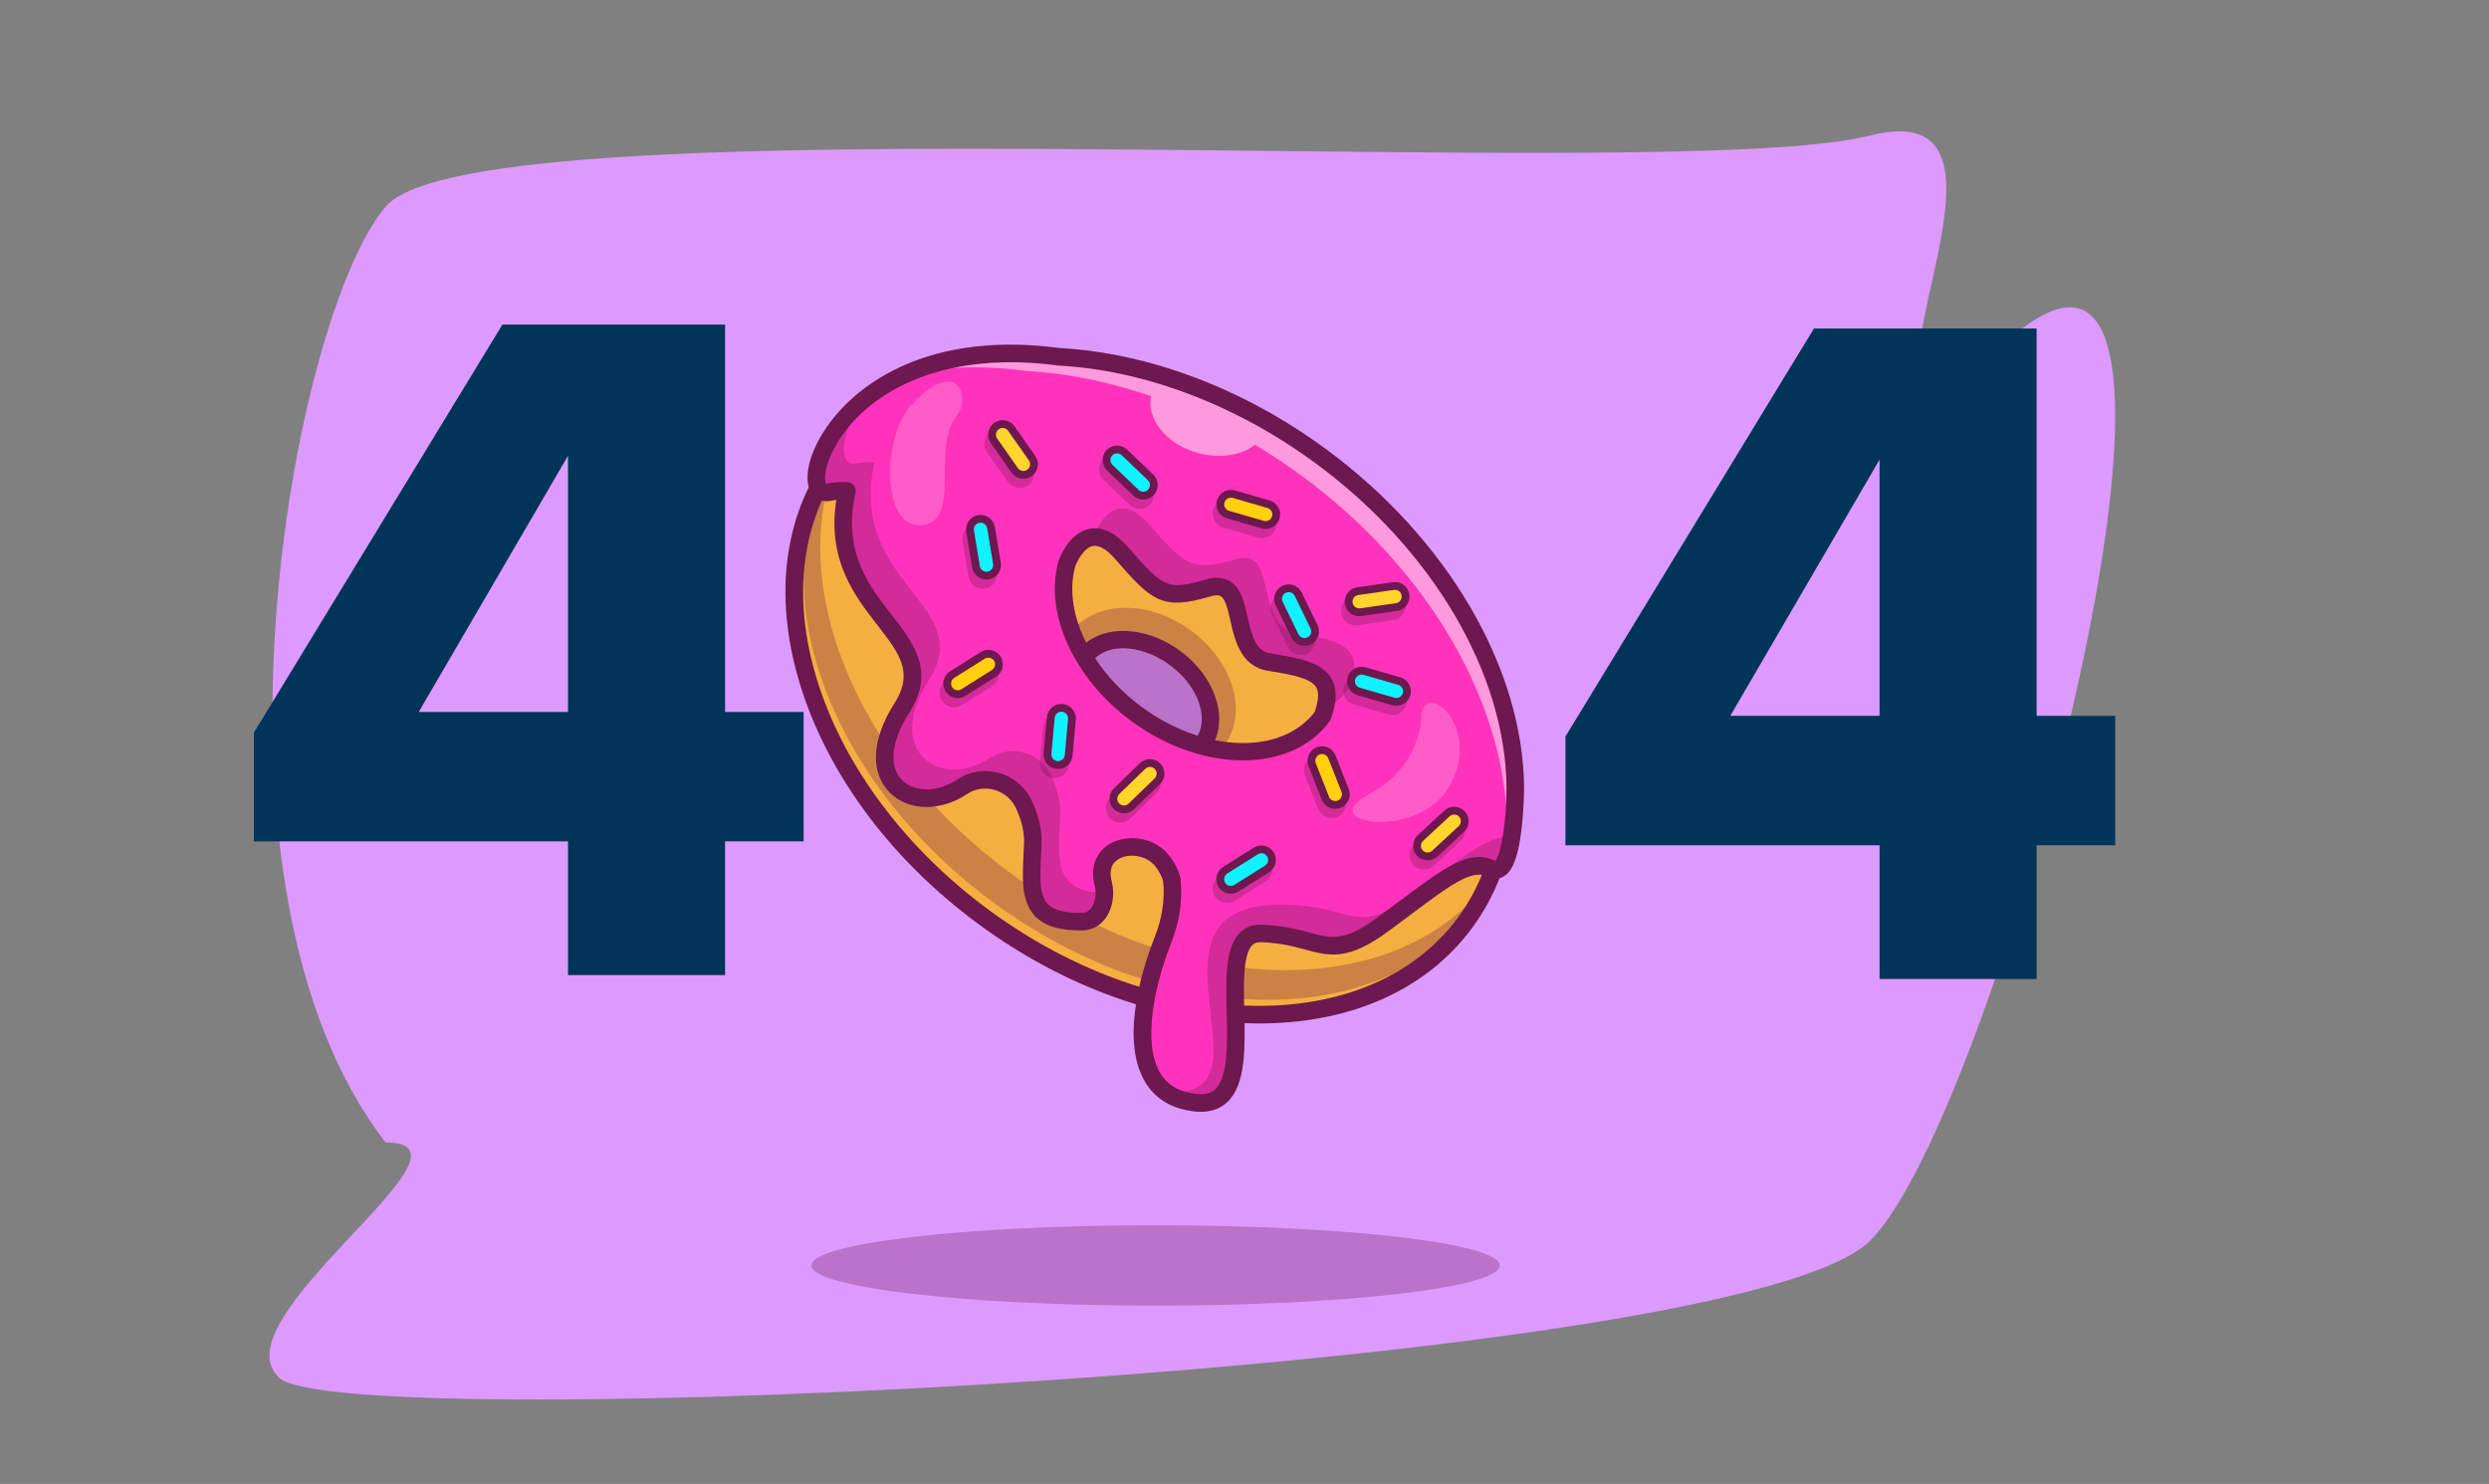 <?xml version="1.0" encoding="utf-8"?>
<!-- Generator: Adobe Illustrator 16.0.0, SVG Export Plug-In . SVG Version: 6.00 Build 0)  -->
<!DOCTYPE svg PUBLIC "-//W3C//DTD SVG 1.1//EN" "http://www.w3.org/Graphics/SVG/1.1/DTD/svg11.dtd">
<svg version="1.1" id="Layer_1" xmlns="http://www.w3.org/2000/svg" xmlns:xlink="http://www.w3.org/1999/xlink" x="0px" y="0px"
	 width="6707.226px" height="4000px" viewBox="0 0 6707.226 4000" enable-background="new 0 0 6707.226 4000" xml:space="preserve">
<rect x="0" y="0" width="6707.226" height="4000" fill="#808080" stroke="none"/>
<g>
	<g>
		<g>
			<path fill="#DC9AFE" d="M5039.075,3344.664C4686.458,3695.79,935.51,3870.985,754.388,3715.312
				c-181.121-155.673,578.458-635.783,284.688-635.783c-537.466-695.086-250.775-2226.794,0-2522.376s3456.887-53.805,4000-191.738
				s-236.473,1037.308,399.797,528.534S5391.692,2993.538,5039.075,3344.664z"/>
		</g>
	</g>
	<g>
		<g>
			<g>
				
					<ellipse transform="matrix(0.592 -0.806 0.806 0.592 -264.582 3253.038)" fill="none" cx="3081.802" cy="1887.933" rx="142.197" ry="197.814"/>
			</g>
		</g>
		<g>
			<g>
				<path fill="#F5AF41" d="M3548.404,1253.147c-468.537-344.411-1049.021-350.542-1296.589-13.714
					c-23.886,32.476-43.79,66.962-59.784,103.016c-150.514,338.287,36.579,819.161,459.92,1130.302
					c151.142,111.036,313.913,186.939,473.379,227.459c78.839,20.026,156.919,31.428,232.333,34.181
					c245.066,8.935,462.616-73.475,590.812-247.925c17.468-23.759,32.816-48.553,46.047-74.316
					C4169.349,2072.826,3983.819,1573.176,3548.404,1253.147z M2997.596,2002.533c-83.416-61.353-118.03-157.689-81.793-221.438
					c1.956-3.537,4.168-7.016,6.639-10.31c46.475-63.271,155.531-62.134,243.594,2.549
					c88.001,64.748,121.695,168.476,75.155,231.749c-12.281,16.722-28.92,28.899-48.386,36.627
					C3138.565,2063.342,3062.353,2050.121,2997.596,2002.533z"/>
			</g>
		</g>
		<g opacity="0.3">
			<g>
				<path fill="#6D184E" d="M3427.663,2614.39c-75.415-2.754-153.494-14.154-232.333-34.18
					c-159.465-40.521-322.237-116.425-473.378-227.461c-423.342-311.14-610.436-792.014-459.922-1130.3
					c0.53-1.194,1.1-2.371,1.637-3.56c-1.372,1.735-2.681,3.535-4.032,5.29c-16.419,25.084-30.611,51.236-42.604,78.27
					c-150.514,338.286,36.58,819.161,459.922,1130.3c151.141,111.036,313.913,186.939,473.378,227.461
					c78.839,20.025,156.918,31.426,232.333,34.18c239.735,8.74,453.082-69.989,582.265-236.726
					c-2.227,3.383-4.497,6.744-6.787,10.098c13.493-19.558,25.667-39.749,36.382-60.613c4.264-8.276,8.248-16.674,12.084-25.135
					C3877.103,2545.801,3665.326,2623.055,3427.663,2614.39z"/>
			</g>
		</g>
		<g opacity="0.3">
			<g>
				
					<ellipse transform="matrix(0.809 0.587 -0.587 0.809 1681.596 -1462.63)" fill="#6D184E" cx="3093.218" cy="1858.309" rx="256.42" ry="195.317"/>
			</g>
		</g>
		<g>
			<g>
				<path fill="#6D184E" d="M3393.563,2758.749c-3.574,0-7.126-0.02-10.72-0.059c-249.795-2.642-514.336-97.422-744.893-266.88
					s-399.982-393.647-477.067-631.265c-77.986-240.386-52.449-465.942,71.903-635.132
					c124.351-169.184,331.865-261.054,584.707-258.217c249.798,2.642,514.339,97.421,744.893,266.88
					c230.557,169.458,399.983,393.647,477.07,631.264c77.983,240.386,52.446,465.947-71.906,635.132
					C3844.968,2667.255,3641.403,2758.739,3393.563,2758.749z M2806.804,1014.433c-232.439,0-422.469,84.648-535.911,238.989
					c-239.423,325.747-62.197,864.189,395.066,1200.283c457.268,336.089,1024.064,344.507,1263.486,18.76
					c239.424-325.747,62.199-864.189-395.066-1200.283c-222.638-163.643-477.409-255.161-717.383-257.695
					C2813.596,1014.447,2810.188,1014.433,2806.804,1014.433z M3136.658,2075.087c-49.618,0-104.479-17.808-153.075-53.525
					c-46.532-34.199-80.815-79.716-96.53-128.154c-16.611-51.206-10.823-99.727,16.304-136.631
					c54.153-73.681,178.264-74.79,276.662-2.475c98.396,72.319,134.385,191.103,80.228,264.79l0,0
					C3232.836,2056.381,3187.502,2075.087,3136.658,2075.087z M3026.511,1747.411c-35.723,0-66.665,12.363-85.049,37.374
					c-17.864,24.301-21.211,57.695-9.424,94.028c12.683,39.097,40.935,76.26,79.554,104.644
					c77.385,56.88,171.836,60.293,210.549,7.627c38.713-52.671,7.253-141.797-70.129-198.677
					C3111.374,1762.539,3066.02,1747.411,3026.511,1747.411z M3241.193,2005.087h0.051H3241.193z"/>
			</g>
		</g>
		<g>
			<g>
				<path fill="none" d="M3421.255,1784.987c-119.372-18.606-47.46-235.287-165.671-200.136s-136.552,15.99-233.464-94.367
					c-94.303-107.389-143.919,19.92-146.521,26.85c-37.114,128.021,35.926,296.232,187.814,407.871
					c180.83,132.911,404.872,135.281,500.415,5.292C3603.097,1820.739,3540.628,1803.593,3421.255,1784.987z"/>
			</g>
		</g>
		<g>
			<g>
				<g>
					<path fill="#FF33BB" d="M3558.701,1229.253c-225.877-166.023-477.093-255.321-706.335-267.59l0.115-0.099
						c-591.769-78.136-728.16,386.982-617.81,365.042c18.405-3.662,34.186-4.453,47.792-3.311
						c-1.379,6.501-2.766,12.994-3.979,19.746c-55.354,309.102,277.637,367.752,151.43,566.048
						c-126.213,198.299,34.546,296.955,163.083,211.603l0.894-0.591c57.256-37.396,135.345-14.712,164.615,47.092
						c14.484,30.584,25.966,67.4,24.662,105.842c-3.982,117.426-25.783,214.6,133.854,211.148
						c47.085-1.018,67.911-57.43,55.715-103.242c-27.593-103.626,107.567-128.277,160.055-59.074
						c12.506,16.489,21.575,33.853,25.052,50.338c5.459,49.62-2.037,106.687-23.559,160.52
						c-52.565,131.513-124.632,416.649,87.737,439.764c212.364,23.113,16.095-461.566,177.012-456.352
						c160.911,5.208,177.855,85.244,327.589-24.468c149.74-109.712,228.556-183.125,292.293-149.737
						c63.738,33.395,64.451-219.205,64.451-219.205C4080.763,1818.501,3890.465,1473.101,3558.701,1229.253z M3563.828,1930.496
						c-95.544,129.987-319.583,127.617-500.417-5.293c-151.888-111.64-224.926-279.85-187.814-407.87
						c2.605-6.931,52.222-134.238,146.523-26.851c96.91,110.358,115.25,129.519,233.462,94.37
						c118.212-35.152,46.304,181.53,165.671,200.136C3540.627,1803.594,3603.095,1820.74,3563.828,1930.496z"/>
				</g>
			</g>
		</g>
		<g opacity="0.3">
			<g>
				<g>
					<path fill="#6D184E" d="M2609.736,1554.507c1.707,10.303,7.322,19.324,15.812,25.403c6.711,4.805,14.582,7.317,22.671,7.317
						c2.147,0,4.312-0.178,6.472-0.535c10.304-1.707,19.324-7.319,25.403-15.811c6.081-8.491,8.488-18.84,6.784-29.143
						l-15.908-96.094c-1.706-10.303-7.319-19.324-15.81-25.403c-8.492-6.082-18.839-8.481-29.145-6.785c0,0,0,0-0.002,0
						c-21.265,3.523-35.703,23.691-32.183,44.956L2609.736,1554.507z"/>
				</g>
			</g>
			<g>
				<g>
					<path fill="#6D184E" d="M3070.743,1371.572c0.291,0,0.584-0.002,0.876-0.01c10.439-0.229,20.166-4.509,27.388-12.051
						c14.904-15.574,14.362-40.369-1.209-55.278l-70.363-67.351c-7.544-7.217-17.407-11.106-27.888-10.842
						c-10.44,0.229-20.166,4.509-27.388,12.051c-14.905,15.574-14.363,40.371,1.209,55.278l70.363,67.351
						C3051.064,1367.737,3060.626,1371.572,3070.743,1371.572z"/>
				</g>
			</g>
			<g>
				<g>
					<path fill="#6D184E" d="M3542.239,1739.597c3.41-9.871,2.771-20.476-1.797-29.866l-42.612-87.588
						c-9.432-19.385-32.876-27.478-52.258-18.052c-19.386,9.431-27.483,32.874-18.053,52.258l42.612,87.585
						c4.569,9.392,12.521,16.44,22.391,19.851c4.185,1.443,8.496,2.161,12.796,2.161c5.847,0,11.662-1.328,17.072-3.96
						C3531.782,1757.419,3538.831,1749.468,3542.239,1739.597z"/>
				</g>
			</g>
			<g>
				<g>
					<path fill="#6D184E" d="M2853.619,1922.632c-21.504-1.904-40.518,13.938-42.467,35.405l-8.796,97.004
						c-0.942,10.4,2.22,20.545,8.906,28.565c6.687,8.022,16.097,12.958,26.497,13.901c1.205,0.109,2.404,0.163,3.601,0.163
						c9.118,0,17.874-3.159,24.967-9.069c8.02-6.688,12.955-16.1,13.897-26.5l8.797-97.004c0.942-10.4-2.219-20.544-8.906-28.564
						C2873.429,1928.511,2864.019,1923.574,2853.619,1922.632z"/>
				</g>
			</g>
			<g>
				<g>
					<path fill="#6D184E" d="M2632.654,1782.646l-82.464,51.833c-18.251,11.472-23.767,35.654-12.295,53.904
						c7.42,11.804,20.152,18.279,33.162,18.279c7.104,0,14.295-1.934,20.742-5.984l82.466-51.833
						c18.249-11.472,23.765-35.652,12.295-53.906C2675.091,1776.694,2650.911,1771.174,2632.654,1782.646z"/>
				</g>
			</g>
			<g>
				<g>
					<path fill="#6D184E" d="M3422.285,2322.248c-11.475-18.256-35.653-23.764-53.903-12.295l-82.466,51.834
						c-18.25,11.473-23.765,35.652-12.293,53.906c7.417,11.802,20.154,18.279,33.162,18.279c7.107,0,14.295-1.934,20.742-5.986
						l82.467-51.836c18.249-11.471,23.764-35.65,12.294-53.902H3422.285z"/>
				</g>
			</g>
			<g>
				<g>
					<path fill="#6D184E" d="M3588.875,2061.238c-3.826-9.715-11.209-17.361-20.784-21.523c-9.575-4.168-20.2-4.352-29.919-0.523
						c-9.715,3.826-17.361,11.207-21.523,20.784c-4.165,9.575-4.351,20.2-0.522,29.915l35.693,90.629
						c3.825,9.715,11.208,17.361,20.783,21.523c5,2.176,10.286,3.265,15.579,3.265c4.844,0,9.695-0.913,14.336-2.741
						c9.717-3.826,17.363-11.207,21.528-20.784c4.165-9.575,4.351-20.2,0.522-29.915L3588.875,2061.238z"/>
				</g>
			</g>
			<g>
				<g>
					<path fill="#6D184E" d="M3296.128,1422.122l93.577,27.031c3.599,1.04,7.264,1.555,10.905,1.555
						c6.52,0,12.968-1.648,18.831-4.883c9.144-5.044,15.773-13.347,18.674-23.381c5.979-20.71-6.003-42.427-26.709-48.408
						l-93.576-27.034c-20.703-5.967-42.424,6.001-48.408,26.709h-0.003C3263.438,1394.421,3275.418,1416.138,3296.128,1422.122z"/>
				</g>
			</g>
			<g>
				<g>
					<path fill="#6D184E" d="M3763.668,1850.847l-93.577-27.034c-20.701-5.972-42.427,6.003-48.408,26.709
						c-2.899,10.032-1.719,20.593,3.325,29.736c5.047,9.143,13.35,15.774,23.382,18.674l93.579,27.034
						c3.608,1.042,7.248,1.538,10.829,1.538c16.968,0,32.638-11.15,37.579-28.25
						C3796.355,1878.545,3784.373,1856.829,3763.668,1850.847z"/>
				</g>
			</g>
			<g>
				<g>
					<path fill="#6D184E" d="M3937.273,2212.178c-7.09-7.666-16.741-12.111-27.176-12.52c-10.451-0.383-20.402,3.273-28.068,10.364
						l-71.509,66.13c-7.668,7.09-12.117,16.74-12.522,27.178c-0.407,10.435,3.271,20.402,10.364,28.068
						c7.091,7.666,16.74,12.115,27.175,12.522c0.523,0.02,1.043,0.029,1.562,0.029c9.864,0,19.224-3.657,26.507-10.394
						l71.512-66.133C3950.943,2252.788,3951.912,2228.006,3937.273,2212.178z"/>
				</g>
			</g>
			<g>
				<g>
					<path fill="#6D184E" d="M3629.295,1678.147c6.836,5.122,14.969,7.815,23.361,7.815c1.866,0,3.746-0.134,5.625-0.403
						l96.42-13.811c10.336-1.479,19.479-6.897,25.741-15.254c6.263-8.357,8.896-18.65,7.414-28.987
						c-1.479-10.337-6.896-19.48-15.254-25.742c-8.354-6.26-18.649-8.892-28.985-7.415l-96.419,13.811
						c-21.341,3.057-36.214,22.905-33.157,44.243C3615.521,1662.742,3620.938,1671.885,3629.295,1678.147z"/>
				</g>
			</g>
			<g>
				<g>
					<path fill="#6D184E" d="M3061.688,2082.305l-70.015,67.713c-15.493,14.987-15.908,39.785-0.925,55.277
						c7.26,7.508,17.009,11.738,27.45,11.914c0.223,0.003,0.447,0.006,0.67,0.006c10.192,0,19.816-3.89,27.163-10.994l70.017-67.713
						c7.505-7.26,11.736-17.009,11.909-27.448c0.174-10.442-3.729-20.325-10.988-27.829
						C3101.988,2067.736,3077.19,2067.319,3061.688,2082.305z"/>
				</g>
			</g>
			<g>
				<g>
					<path fill="#6D184E" d="M2723.919,1174.216c-12.363-17.654-36.792-21.96-54.448-9.6c-17.659,12.363-21.965,36.79-9.6,54.448
						l55.87,79.788c7.595,10.85,19.743,16.658,32.079,16.658c7.741,0,15.56-2.29,22.368-7.058
						c17.659-12.363,21.965-36.79,9.6-54.448L2723.919,1174.216z"/>
				</g>
			</g>
		</g>
		<g>
			<g>
				<path fill="#FF5CC9" d="M2592.242,1086.663c-1.34,13.412-7.518,25.712-15.766,36.372
					c-66.915,86.483,16.375,282.736-93.427,292.251c-110.753,9.598-103.091-239.783-29.867-320.828
					C2545.658,992.106,2598.405,1024.969,2592.242,1086.663z"/>
			</g>
		</g>
		<g>
			<g>
				<path fill="#FF5CC9" d="M3830.018,1922.837c0,0,6.562,141.478-142.429,219.167c-148.99,77.689,136.659,126.37,220.183-26.201
					C3991.296,1963.231,3847.786,1836.292,3830.018,1922.837z"/>
			</g>
		</g>
		<g opacity="0.5">
			<g>
				<path fill="#FFFFFF" d="M4093.381,2117.72c-2.636-304.224-192.901-649.631-524.692-893.495
					c-41.385-30.429-83.669-58.298-126.465-83.486c-7.871-4.647-15.765-9.179-23.672-13.651c0.008-1.086,0.035-2.171,0.004-3.258
					c-23.991-12.542-48.193-24.219-72.525-35.104c-75.895-37.426-152.838-67.017-229.301-88.675
					c-86.178-24.505-171.694-38.921-254.389-43.361l0.124-0.129c-187.334-24.733-329.015,5.016-431.724,56.478
					c90.618-22.926,200.176-30.822,330.864-13.57l-0.126,0.066c103.432,5.515,211.061,25.935,319.075,61.214
					c7.202,2.344,14.405,4.758,21.61,7.235c-11.78,54.342,29.589,115.668,102.271,144.972
					c65.059,26.226,135.589,18.869,177.403-14.152c11.633,6.966,23.234,14.074,34.78,21.402
					c30.535,19.354,60.652,39.925,90.415,61.774c350.192,257.444,551.101,622,553.849,943.122c0,0-0.191,52.867-6.297,108.404
					C4092.871,2296.906,4093.381,2117.72,4093.381,2117.72z"/>
			</g>
		</g>
		<g>
			<g>
				<path fill="#6D184E" d="M3236.177,2996.928c-5.403,0-10.975-0.312-16.715-0.938c-61.008-6.641-105.957-33.33-133.599-79.331
					c-72.717-121.021,1.873-331.182,26.465-392.71c19.264-48.188,27.112-100.664,22.146-147.925
					c-2.776-12.041-9.856-25.801-20.522-39.868c-22.972-30.288-67.908-36.226-95.467-22.749
					c-22.727,11.104-30.644,32.354-22.9,61.45c9.368,35.176,2.679,74.858-17.038,101.099
					c-15.052,20.024-36.717,31.338-61.011,31.865c-59.92,1.255-101.658-11.06-127.63-37.754
					c-38.029-39.102-35.017-100.195-31.823-164.878c0.529-10.752,1.075-21.758,1.452-32.954
					c1.001-29.482-6.538-61.421-22.401-94.927c-11.141-23.521-32.068-41.113-57.42-48.262c-24.969-7.041-51.541-3.096-72.889,10.85
					l-0.637,0.42c-71.887,47.734-157.229,46.475-207.654-2.983c-54.712-53.662-50.439-143.735,11.431-240.938
					c53.34-83.809,14.021-134.492-45.497-211.216c-60.921-78.53-136.482-175.928-110.714-337.686
					c-4.689,0.552-9.517,1.318-14.468,2.305c-21.247,4.229-40.039-2.793-51.56-19.248c-22.671-32.388-11.736-95.45,27.854-160.654
					c26.663-43.912,89.954-126.001,214.285-182.437c119.528-54.258,262.764-70.859,425.715-49.341
					c0.149,0.02,0.301,0.039,0.449,0.063c241.875,13.486,496.293,110.034,716.675,272.017l0,0
					c326.81,240.205,531.546,589.79,534.31,912.329c-0.005,2.295-0.203,50.474-5.767,102.705
					c-10.848,101.851-31.937,126.792-49.1,137.144c-13.54,8.169-29.235,8.34-44.204,0.503
					c-40.942-21.47-102.441,24.639-204.312,100.996c-19.888,14.907-40.451,30.322-63.032,46.865
					c-108.736,79.678-157.119,66.685-224.082,48.706c-31.446-8.447-67.092-18.022-118.247-19.678
					c-13.716-0.43-20.153,4.336-23.815,7.964c-25.262,25.054-23.289,106.553-21.551,178.452
					c2.356,97.417,4.795,198.149-46.486,245.283C3288,2988.397,3264.426,2996.928,3236.177,2996.928z M3050.896,2259.232
					c36.481,0,75.317,14.829,100.737,48.35c15.391,20.293,25.264,40.391,29.348,59.741c0.161,0.757,0.286,1.524,0.369,2.295
					c6.069,55.156-2.847,116.196-25.105,171.88c-44.343,110.942-78.767,269.385-29.844,350.807
					c19.896,33.109,52.012,51.649,98.179,56.674c21.909,2.373,38.211-1.65,49.837-12.329
					c35.485-32.617,33.215-126.494,31.211-209.321c-2.163-89.36-4.204-173.765,35.524-213.169
					c15.262-15.137,34.995-22.441,58.65-21.655c56.613,1.831,96.74,12.607,128.981,21.27
					c60.239,16.172,93.423,25.088,183.867-41.176c22.371-16.393,42.83-31.729,62.615-46.563
					c116.384-87.241,186.789-140.024,253.979-105.381c15.866-15.312,30.197-107.275,30.479-197.993
					c-2.64-307.661-199.984-642.798-515.027-874.355l0,0c-213.774-157.125-460.098-250.537-693.591-263.028
					c-1.409-0.078-2.788-0.273-4.129-0.591c-345.996-44.858-543.062,100.703-606.735,239.297
					c-22.749,49.512-17.09,76.582-13.465,79.824c-0.049-0.098,1.133,0.034,3.284-0.396c19.338-3.848,37.634-5.083,54.385-3.682
					c6.765,0.571,12.96,4.019,17.007,9.468c4.045,5.449,5.557,12.374,4.146,19.014l-0.145,0.669
					c-1.281,6.03-2.568,12.061-3.688,18.325c-26.189,146.23,40.889,232.7,100.07,308.989
					c61.322,79.043,119.241,153.706,48.027,265.591c-48.986,76.968-55.796,144.922-18.213,181.782
					c33.777,33.13,96.128,32.041,148.267-2.573l1.084-0.718c32.752-21.387,73.423-27.5,111.554-16.748
					c38.503,10.859,70.331,37.666,87.321,73.54c19.126,40.391,28.184,79.678,26.927,116.768c-0.389,11.44-0.943,22.695-1.485,33.682
					c-2.784,56.465-5.192,105.225,18.489,129.57c16.318,16.772,46.663,24.434,92.71,23.447c9.888-0.21,17.812-4.463,24.225-12.993
					c11.156-14.844,14.83-39.165,9.146-60.518c-13.477-50.615,4.854-95.107,47.835-116.108
					C3013.278,2263.314,3031.765,2259.232,3050.896,2259.232z M3349.304,2049.643c-96.653,0-204.302-35.127-299.896-105.386
					c-156.378-114.941-237.191-293.208-196.521-433.505c0.168-0.586,0.358-1.163,0.573-1.733
					c4.619-12.295,30.352-74.131,83.446-83.829c33.944-6.206,68.584,10.518,102.982,49.688
					c94.209,107.285,104.059,118.487,208.957,87.31c25.372-7.548,47.09-6.181,64.546,4.062
					c30.776,18.057,39.766,58.125,48.46,96.875c12.825,57.173,23.469,92.329,63.042,98.496
					c79.253,12.354,137.295,24.37,162.453,66.694c16.25,27.339,15.85,62.339-1.257,110.146c-0.771,2.158-1.854,4.195-3.211,6.041
					C3531.361,2014.594,3445.814,2049.643,3349.304,2049.643z M2898.044,1524.833c-34.624,121.499,39.011,278.149,179.372,381.318
					c168.714,123.999,376.445,129.526,465.306,13.086c10.769-31.289,12.065-53.144,3.976-66.757
					c-14.547-24.468-67.066-34.463-129.086-44.131c-74.243-11.572-90.231-82.836-101.904-134.873
					c-6.484-28.897-13.186-58.774-26.245-66.436c-5.698-3.345-14.828-3.179-27.136,0.479
					c-133.94,39.825-160.208,9.893-257.974-101.436c-15.586-17.749-38.489-38.159-58.948-34.37
					C2921.73,1476.035,2903.527,1510.751,2898.044,1524.833z M3563.827,1930.497h0.052H3563.827z"/>
			</g>
		</g>
		<g>
			<g>
				<path fill="none" d="M2955.009,2276.928l0.225,0.171c0,0,0.001-0.034,0.001-0.041
					C2955.16,2277.014,2955.084,2276.973,2955.009,2276.928z"/>
			</g>
		</g>
		<g opacity="0.3">
			<g>
				<g>
					<path fill="#6D184E" d="M3573.361,1856.108c-0.003-0.013-0.007-0.026-0.01-0.039
						C3573.354,1856.083,3573.358,1856.095,3573.361,1856.108z"/>
				</g>
			</g>
			<g>
				<g>
					<path fill="#6D184E" d="M3442.248,1788.365c-2.087-0.349-4.226-0.695-6.353-1.042
						C3438.023,1787.669,3440.161,1788.016,3442.248,1788.365z"/>
				</g>
			</g>
			<g>
				<g>
					<path fill="#6D184E" d="M3574.556,1862.054c-0.017-0.107-0.039-0.212-0.056-0.32
						C3574.517,1861.841,3574.539,1861.946,3574.556,1862.054z"/>
				</g>
			</g>
			<g>
				<g>
					<path fill="#6D184E" d="M3461.887,1791.828c-1.4-0.262-2.837-0.519-4.259-0.777
						C3459.051,1791.309,3460.485,1791.566,3461.887,1791.828z"/>
				</g>
			</g>
			<g>
				<g>
					<path fill="#6D184E" d="M3452.25,1790.08c-1.641-0.289-3.326-0.573-4.994-0.859
						C3448.925,1789.506,3450.607,1789.791,3452.25,1790.08z"/>
				</g>
			</g>
			<g>
				<g>
					<path fill="#6D184E" d="M3431.952,1786.678c-3.514-0.564-7.077-1.127-10.697-1.691
						C3424.875,1785.551,3428.438,1786.114,3431.952,1786.678z"/>
				</g>
			</g>
			<g>
				<g>
					<path fill="#6D184E" d="M3525.751,1808.862c-0.494-0.202-0.98-0.406-1.48-0.605
						C3524.771,1808.456,3525.257,1808.661,3525.751,1808.862z"/>
				</g>
			</g>
			<g>
				<g>
					<path fill="#6D184E" d="M3004.024,1472.229c-2.164-1.908-4.305-3.699-6.416-5.359
						C2999.72,1468.53,3001.86,1470.319,3004.024,1472.229z"/>
				</g>
			</g>
			<g>
				<g>
					<path fill="#6D184E" d="M3022.12,1490.483c-2.638-3.004-5.228-5.761-7.796-8.405
						C3016.893,1484.722,3019.482,1487.479,3022.12,1490.483z"/>
				</g>
			</g>
			<g>
				<g>
					<path fill="#6D184E" d="M3575.192,1882.059c0.017-0.239,0.033-0.478,0.05-0.716
						C3575.226,1881.581,3575.209,1881.819,3575.192,1882.059z"/>
				</g>
			</g>
			<g>
				<g>
					<path fill="#6D184E" d="M3575.261,1868.354c-0.013-0.172-0.03-0.342-0.043-0.514
						C3575.23,1868.013,3575.248,1868.183,3575.261,1868.354z"/>
				</g>
			</g>
			<g>
				<g>
					<path fill="#6D184E" d="M3531.887,1811.529c-0.365-0.169-0.723-0.344-1.094-0.512
						C3531.164,1811.186,3531.52,1811.36,3531.887,1811.529z"/>
				</g>
			</g>
			<g>
				<g>
					<path fill="#6D184E" d="M3496.905,1799.495c-0.904-0.236-1.823-0.47-2.743-0.702
						C3495.082,1799.025,3496,1799.259,3496.905,1799.495z"/>
				</g>
			</g>
			<g>
				<g>
					<path fill="#6D184E" d="M3504.724,1801.649c-0.804-0.234-1.617-0.464-2.435-0.693
						C3503.106,1801.185,3503.919,1801.416,3504.724,1801.649z"/>
				</g>
			</g>
			<g>
				<g>
					<path fill="#6D184E" d="M3519.171,1806.328c-0.608-0.221-1.216-0.443-1.834-0.66
						C3517.955,1805.885,3518.562,1806.107,3519.171,1806.328z"/>
				</g>
			</g>
			<g>
				<g>
					<path fill="#6D184E" d="M3512.153,1803.924c-0.71-0.229-1.423-0.458-2.145-0.684
						C3510.73,1803.466,3511.442,1803.695,3512.153,1803.924z"/>
				</g>
			</g>
			<g>
				<g>
					<path fill="#6D184E" d="M3480.14,1795.502c-1.136-0.247-2.298-0.488-3.452-0.732
						C3477.842,1795.013,3479.003,1795.255,3480.14,1795.502z"/>
				</g>
			</g>
			<g>
				<g>
					<path fill="#6D184E" d="M3542.598,1817.131c-0.002-0.001-0.003-0.002-0.004-0.002
						C3542.595,1817.129,3542.596,1817.13,3542.598,1817.131z"/>
				</g>
			</g>
			<g>
				<g>
					<path fill="#6D184E" d="M3537.524,1814.305c-0.209-0.11-0.409-0.225-0.62-0.334
						C3537.115,1814.08,3537.315,1814.195,3537.524,1814.305z"/>
				</g>
			</g>
			<g>
				<g>
					<path fill="#6D184E" d="M3471.22,1793.637c-1.28-0.257-2.593-0.509-3.893-0.762
						C3468.629,1793.128,3469.938,1793.38,3471.22,1793.637z"/>
				</g>
			</g>
			<g>
				<g>
					<path fill="#6D184E" d="M3488.713,1797.452c-1.016-0.242-2.052-0.479-3.084-0.715
						C3486.662,1796.974,3487.696,1797.21,3488.713,1797.452z"/>
				</g>
			</g>
			<g>
				<g>
					<path fill="#6D184E" d="M2996.448,1465.941c-2.269-1.744-4.498-3.317-6.704-4.787
						C2991.95,1462.625,2994.18,1464.195,2996.448,1465.941z"/>
				</g>
			</g>
			<g>
				<g>
					<path fill="#6D184E" d="M3573.146,1897.243c0.04-0.215,0.085-0.432,0.125-0.646
						C3573.231,1896.811,3573.187,1897.028,3573.146,1897.243z"/>
				</g>
			</g>
			<g>
				<g>
					<path fill="#6D184E" d="M3575.472,1874.378c0,0.215,0.003,0.428,0.002,0.643
						C3575.475,1874.806,3575.472,1874.593,3575.472,1874.378z"/>
				</g>
			</g>
			<g>
				<g>
					<path fill="#6D184E" d="M3005.436,1473.463c2.395,2.161,4.825,4.492,7.285,6.97
						C3010.261,1477.955,3007.83,1475.623,3005.436,1473.463z"/>
				</g>
			</g>
			<g>
				<g>
					<path fill="#6D184E" d="M2965.317,1449.672c-1.367-0.364-2.717-0.675-4.054-0.936
						C2962.601,1448.998,2963.95,1449.307,2965.317,1449.672z"/>
				</g>
			</g>
			<g>
				<g>
					<path fill="#6D184E" d="M2958.403,1448.244c-1.3-0.188-2.584-0.332-3.854-0.426
						C2955.819,1447.912,2957.104,1448.057,2958.403,1448.244z"/>
				</g>
			</g>
			<g>
				<g>
					<path fill="#6D184E" d="M2952.071,1447.68c-1.496-0.042-2.978-0.038-4.432,0.042
						C2949.094,1447.642,2950.574,1447.637,2952.071,1447.68z"/>
				</g>
			</g>
			<g>
				<g>
					<path fill="#6D184E" d="M3571.394,1905.365c0.037-0.152,0.077-0.308,0.114-0.46
						C3571.471,1905.057,3571.431,1905.213,3571.394,1905.365z"/>
				</g>
			</g>
			<g>
				<g>
					<path fill="#6D184E" d="M2987.894,1459.95c-2.144-1.366-4.267-2.646-6.35-3.765
						C2983.627,1457.305,2985.75,1458.582,2987.894,1459.95z"/>
				</g>
			</g>
			<g>
				<g>
					<path fill="#6D184E" d="M2980.127,1455.475c-1.716-0.882-3.409-1.678-5.083-2.399
						C2976.718,1453.798,2978.411,1454.592,2980.127,1455.475z"/>
				</g>
			</g>
			<g>
				<g>
					<path fill="#6D184E" d="M2973.062,1452.229c-1.865-0.743-3.704-1.386-5.517-1.938
						C2969.358,1450.845,2971.196,1451.485,2973.062,1452.229z"/>
				</g>
			</g>
			<g>
				<g>
					<path fill="#6D184E" d="M3574.415,1889.466c0.032-0.239,0.066-0.479,0.098-0.717
						C3574.481,1888.987,3574.447,1889.227,3574.415,1889.466z"/>
				</g>
			</g>
			<g>
				<g>
					<path fill="#6D184E" d="M2857.212,2195.721c1.304-38.443-10.181-75.258-24.664-105.843
						c-29.271-61.804-107.357-84.487-164.611-47.091c-0.3,0.195-0.599,0.392-0.896,0.59
						c-128.535,85.352-289.295-13.304-163.084-211.601c126.21-198.297-206.784-256.948-151.426-566.05
						c1.209-6.751,2.598-13.245,3.979-19.746c-13.61-1.142-29.393-0.35-47.794,3.309c-49.483,9.839-49.299-78.265,19.261-171.401
						c-138.644,113.496-156.634,261.31-93.304,248.717c18.401-3.66,34.184-4.452,47.794-3.309c-1.381,6.5-2.77,12.994-3.979,19.745
						c-55.357,309.102,277.636,367.753,151.426,566.05c-126.211,198.297,34.549,296.952,163.084,211.6
						c0.297-0.197,0.596-0.394,0.896-0.59c57.254-37.396,135.341-14.713,164.611,47.092c14.483,30.584,25.968,67.399,24.664,105.842
						c-3.981,117.428-25.783,214.598,133.856,211.146c38.428-0.831,59.343-38.555,59.112-77.305
						C2832.84,2403.991,2853.359,2309.345,2857.212,2195.721z"/>
				</g>
			</g>
			<g>
				<g>
					<path fill="#6D184E" d="M2952.071,1447.68c0.819,0.024,1.646,0.076,2.478,0.138c1.271,0.094,2.555,0.239,3.854,0.426
						c0.945,0.137,1.899,0.304,2.86,0.492c1.337,0.261,2.687,0.572,4.054,0.936c0.741,0.197,1.478,0.39,2.228,0.619
						c1.812,0.553,3.651,1.196,5.517,1.938c0.656,0.261,1.321,0.56,1.982,0.846c1.674,0.721,3.367,1.518,5.083,2.399
						c0.474,0.244,0.939,0.454,1.417,0.71c2.083,1.118,4.206,2.399,6.35,3.765c0.615,0.392,1.23,0.792,1.851,1.205
						c2.206,1.469,4.436,3.043,6.704,4.787c0.385,0.294,0.774,0.626,1.16,0.929c2.111,1.66,4.252,3.451,6.416,5.359
						c0.472,0.415,0.938,0.808,1.411,1.234c2.395,2.16,4.825,4.492,7.285,6.97c0.532,0.536,1.068,1.094,1.604,1.646
						c2.568,2.644,5.158,5.401,7.796,8.405c96.912,110.357,115.253,129.518,233.464,94.367s46.299,181.53,165.671,200.136
						c3.62,0.564,7.184,1.127,10.697,1.691c1.333,0.214,2.625,0.43,3.943,0.645c2.127,0.346,4.266,0.693,6.353,1.042
						c1.693,0.283,3.341,0.57,5.008,0.856c1.668,0.286,3.354,0.57,4.994,0.859c1.819,0.32,3.594,0.646,5.378,0.971
						c1.422,0.259,2.858,0.516,4.259,0.777c1.84,0.344,3.638,0.696,5.44,1.047c1.3,0.253,2.612,0.505,3.893,0.762
						c1.85,0.372,3.66,0.753,5.468,1.133c1.154,0.244,2.316,0.485,3.452,0.732c1.858,0.404,3.681,0.818,5.489,1.235
						c1.032,0.237,2.068,0.473,3.084,0.715c1.846,0.438,3.656,0.888,5.449,1.341c0.92,0.232,1.839,0.466,2.743,0.702
						c1.825,0.477,3.617,0.966,5.384,1.461c0.817,0.229,1.631,0.459,2.435,0.693c1.794,0.519,3.555,1.05,5.285,1.592
						c0.722,0.226,1.435,0.455,2.145,0.684c1.759,0.569,3.49,1.149,5.184,1.744c0.618,0.217,1.226,0.439,1.834,0.66
						c1.734,0.628,3.439,1.269,5.1,1.929c0.5,0.199,0.986,0.403,1.48,0.605c1.717,0.702,3.406,1.417,5.042,2.156
						c0.371,0.168,0.729,0.342,1.094,0.512c1.716,0.793,3.397,1.603,5.018,2.441c0.211,0.109,0.411,0.224,0.62,0.334
						c1.741,0.915,3.44,1.852,5.069,2.824c0.001,0,0.002,0.001,0.004,0.002c15.973,9.532,26.494,21.934,30.754,38.938
						c0.003,0.013,0.007,0.026,0.01,0.039c0.455,1.819,0.828,3.699,1.139,5.625c0.017,0.107,0.039,0.212,0.056,0.32
						c0.292,1.874,0.508,3.808,0.662,5.787c0.013,0.172,0.03,0.341,0.043,0.514c0.14,1.954,0.206,3.965,0.211,6.023
						c0,0.215,0.003,0.428,0.002,0.643c-0.01,2.053-0.088,4.162-0.231,6.322c-0.017,0.238-0.033,0.477-0.05,0.716
						c-0.159,2.174-0.385,4.404-0.68,6.69c-0.031,0.238-0.065,0.479-0.098,0.717c-0.312,2.319-0.69,4.694-1.144,7.131
						c-0.04,0.214-0.085,0.431-0.125,0.646c-0.476,2.493-1.016,5.043-1.639,7.662c-0.037,0.152-0.077,0.308-0.114,0.46
						c-0.65,2.708-1.373,5.479-2.184,8.326c-0.001,0.006-0.003,0.012-0.005,0.018c26.854-15.252,50.185-35.384,68.665-60.528
						c39.27-109.757-23.199-126.904-142.571-145.509c-119.373-18.606-47.46-235.287-165.672-200.137
						c-118.211,35.15-136.552,15.99-233.464-94.367c-94.303-107.389-143.92,19.92-146.521,26.85
						c-0.738,2.543-1.357,5.129-2.009,7.704c0.003,0,0.005,0,0.007,0C2949.094,1447.642,2950.575,1447.638,2952.071,1447.68z"/>
				</g>
			</g>
			<g>
				<g>
					<path fill="#6D184E" d="M3575.242,1881.343c0.144-2.16,0.222-4.27,0.231-6.322
						C3575.464,1877.074,3575.387,1879.182,3575.242,1881.343z"/>
				</g>
			</g>
			<g>
				<g>
					<path fill="#6D184E" d="M3575.218,1867.841c-0.154-1.979-0.37-3.913-0.662-5.787
						C3574.848,1863.928,3575.063,1865.86,3575.218,1867.841z"/>
				</g>
			</g>
			<g>
				<g>
					<path fill="#6D184E" d="M3574.513,1888.749c0.295-2.286,0.521-4.517,0.68-6.69
						C3575.033,1884.233,3574.808,1886.462,3574.513,1888.749z"/>
				</g>
			</g>
			<g>
				<g>
					<path fill="#6D184E" d="M3574.5,1861.734c-0.311-1.927-0.684-3.807-1.139-5.625
						C3573.815,1857.928,3574.19,1859.807,3574.5,1861.734z"/>
				</g>
			</g>
			<g>
				<g>
					<path fill="#6D184E" d="M3530.793,1811.018c-1.636-0.739-3.325-1.454-5.042-2.156
						C3527.468,1809.564,3529.157,1810.278,3530.793,1811.018z"/>
				</g>
			</g>
			<g>
				<g>
					<path fill="#6D184E" d="M3542.594,1817.128c-1.629-0.972-3.328-1.909-5.069-2.824
						C3539.266,1815.22,3540.965,1816.156,3542.594,1817.128z"/>
				</g>
			</g>
			<g>
				<g>
					<path fill="#6D184E" d="M3536.904,1813.971c-1.62-0.838-3.302-1.648-5.018-2.441
						C3533.602,1812.324,3535.285,1813.131,3536.904,1813.971z"/>
				</g>
			</g>
			<g>
				<g>
					<path fill="#6D184E" d="M3569.21,1913.691c0.811-2.848,1.533-5.618,2.184-8.326
						C3570.743,1908.074,3570.021,1910.844,3569.21,1913.691z"/>
				</g>
			</g>
			<g>
				<g>
					<path fill="#6D184E" d="M3573.271,1896.597c0.453-2.437,0.832-4.812,1.144-7.131
						C3574.103,1891.786,3573.725,1894.159,3573.271,1896.597z"/>
				</g>
			</g>
			<g>
				<g>
					<path fill="#6D184E" d="M3571.508,1904.905c0.623-2.619,1.163-5.169,1.639-7.662
						C3572.671,1899.736,3572.131,1902.286,3571.508,1904.905z"/>
				</g>
			</g>
			<g>
				<g>
					<path fill="#6D184E" d="M2975.044,1453.075c-0.661-0.286-1.326-0.585-1.982-0.846
						C2973.718,1452.49,2974.382,1452.791,2975.044,1453.075z"/>
				</g>
			</g>
			<g>
				<g>
					<path fill="#6D184E" d="M2961.264,1448.736c-0.961-0.188-1.915-0.354-2.86-0.492
						C2959.348,1448.381,2960.303,1448.548,2961.264,1448.736z"/>
				</g>
			</g>
			<g>
				<g>
					<path fill="#6D184E" d="M2967.545,1450.291c-0.75-0.229-1.486-0.422-2.228-0.619
						C2966.058,1449.869,2966.796,1450.062,2967.545,1450.291z"/>
				</g>
			</g>
			<g>
				<g>
					<path fill="#6D184E" d="M2989.744,1461.154c-0.62-0.413-1.235-0.812-1.851-1.205
						C2988.509,1460.341,2989.125,1460.742,2989.744,1461.154z"/>
				</g>
			</g>
			<g>
				<g>
					<path fill="#6D184E" d="M2981.544,1456.185c-0.478-0.256-0.943-0.466-1.417-0.71
						C2980.601,1455.718,2981.066,1455.929,2981.544,1456.185z"/>
				</g>
			</g>
			<g>
				<g>
					<path fill="#6D184E" d="M3524.271,1808.257c-1.66-0.66-3.365-1.301-5.1-1.929
						C3520.905,1806.957,3522.61,1807.597,3524.271,1808.257z"/>
				</g>
			</g>
			<g>
				<g>
					<polygon fill="#6D184E" points="2947.64,1447.722 2947.633,1447.722 2947.633,1447.722 					"/>
				</g>
			</g>
			<g>
				<g>
					<path fill="#6D184E" d="M2997.608,1466.87c-0.386-0.303-0.775-0.634-1.16-0.929
						C2996.832,1466.235,2997.223,1466.567,2997.608,1466.87z"/>
				</g>
			</g>
			<g>
				<g>
					<path fill="#6D184E" d="M3542.598,1817.131c15.967,9.539,26.499,21.929,30.754,38.938
						C3569.092,1839.065,3558.57,1826.663,3542.598,1817.131z"/>
				</g>
			</g>
			<g>
				<g>
					<path fill="#6D184E" d="M3012.721,1480.433c0.532,0.536,1.068,1.095,1.604,1.646
						C3013.789,1481.527,3013.253,1480.969,3012.721,1480.433z"/>
				</g>
			</g>
			<g>
				<g>
					<path fill="#6D184E" d="M2954.549,1447.818c-0.831-0.062-1.658-0.114-2.478-0.138
						C2952.89,1447.704,2953.718,1447.756,2954.549,1447.818z"/>
				</g>
			</g>
			<g>
				<g>
					<path fill="#6D184E" d="M3575.261,1868.354c0.139,1.954,0.207,3.964,0.211,6.023
						C3575.467,1872.319,3575.4,1870.308,3575.261,1868.354z"/>
				</g>
			</g>
			<g>
				<g>
					<path fill="#6D184E" d="M3485.629,1796.737c-1.809-0.417-3.631-0.831-5.489-1.235
						C3481.998,1795.906,3483.819,1796.32,3485.629,1796.737z"/>
				</g>
			</g>
			<g>
				<g>
					<path fill="#6D184E" d="M3494.162,1798.793c-1.793-0.453-3.604-0.903-5.449-1.341
						C3490.559,1797.891,3492.369,1798.339,3494.162,1798.793z"/>
				</g>
			</g>
			<g>
				<g>
					<path fill="#6D184E" d="M3005.436,1473.463c-0.474-0.427-0.939-0.819-1.411-1.234
						C3004.496,1472.643,3004.963,1473.036,3005.436,1473.463z"/>
				</g>
			</g>
			<g>
				<g>
					<path fill="#6D184E" d="M3510.009,1803.241c-1.73-0.542-3.491-1.073-5.285-1.592
						C3506.517,1802.168,3508.278,1802.699,3510.009,1803.241z"/>
				</g>
			</g>
			<g>
				<g>
					<path fill="#6D184E" d="M3517.337,1805.668c-1.693-0.594-3.425-1.175-5.184-1.744
						C3513.912,1804.494,3515.644,1805.073,3517.337,1805.668z"/>
				</g>
			</g>
			<g>
				<g>
					<path fill="#6D184E" d="M3502.289,1800.956c-1.767-0.495-3.559-0.984-5.384-1.461
						C3498.73,1799.973,3500.522,1800.46,3502.289,1800.956z"/>
				</g>
			</g>
			<g>
				<g>
					<path fill="#6D184E" d="M3476.688,1794.77c-1.808-0.38-3.618-0.762-5.468-1.133
						C3473.069,1794.009,3474.88,1794.39,3476.688,1794.77z"/>
				</g>
			</g>
			<g>
				<g>
					<path fill="#6D184E" d="M3447.256,1789.221c-1.667-0.286-3.314-0.573-5.008-0.856
						C3443.941,1788.648,3445.589,1788.935,3447.256,1789.221z"/>
				</g>
			</g>
			<g>
				<g>
					<path fill="#6D184E" d="M3435.896,1787.323c-1.318-0.215-2.61-0.431-3.943-0.645
						C3433.285,1786.893,3434.577,1787.108,3435.896,1787.323z"/>
				</g>
			</g>
			<g>
				<g>
					<path fill="#6D184E" d="M3457.628,1791.05c-1.784-0.324-3.559-0.651-5.378-0.971
						C3454.069,1790.4,3455.844,1790.726,3457.628,1791.05z"/>
				</g>
			</g>
			<g>
				<g>
					<path fill="#6D184E" d="M3467.327,1792.875c-1.803-0.351-3.601-0.703-5.44-1.047
						C3463.727,1792.172,3465.524,1792.524,3467.327,1792.875z"/>
				</g>
			</g>
			<g>
				<g>
					<path fill="#6D184E" d="M3800.669,2414.354c-144.456,105.845-142.547,35.945-311.137,25.306l0.021-0.02
						c-0.357-0.025-2.52-0.146-3.25-0.189c-317.405-20.608-219.319,225.826-216.023,386.162
						c3.306,160.891-140.653,108.082-140.653,108.082s74.581,60.662,152.52,26.876c77.939-33.785,46.974-239.997,61.918-354.698
						c14.942-114.7,62.521-89.378,62.521-89.378c153.839,7.431,172.713,83.124,320.041-24.826
						c149.738-109.713,228.552-183.125,292.289-149.735c29.529,15.469,45.525-30.447,54.195-84.186
						C4012.562,2246.483,3935.279,2315.725,3800.669,2414.354z"/>
				</g>
			</g>
		</g>
		<g>
			<g>
				<g>
					<g>
						<path fill="#0DF4FF" d="M2637.732,1398.827c-15.576,2.579-26.112,17.294-23.533,32.87l15.906,96.095
							c2.578,15.576,17.294,26.112,32.87,23.533c15.575-2.578,26.111-17.294,23.533-32.869l-15.907-96.095
							C2668.023,1406.784,2653.308,1396.249,2637.732,1398.827z"/>
					</g>
				</g>
				<g>
					<g>
						<path fill="#6D184E" d="M2658.285,1562.221c-18.771,0-35.383-13.599-38.55-32.71l-15.905-96.099
							c-1.704-10.302,0.703-20.649,6.783-29.14c6.078-8.491,15.099-14.107,25.401-15.811c21.282-3.521,41.436,10.918,44.956,32.178
							l15.906,96.104c1.704,10.302-0.703,20.649-6.782,29.14c-6.079,8.486-15.101,14.102-25.403,15.806
							C2662.541,1562.045,2660.397,1562.221,2658.285,1562.221z M2642.409,1408.949c-0.977,0-1.966,0.083-2.962,0.244
							c-4.763,0.792-8.936,3.389-11.745,7.314c-2.811,3.926-3.924,8.711-3.135,13.477l15.905,96.093
							c1.626,9.824,10.938,16.47,20.787,14.878c4.763-0.791,8.935-3.388,11.745-7.309c2.81-3.926,3.924-8.711,3.135-13.477
							l-15.906-96.098C2658.771,1415.239,2651.088,1408.949,2642.409,1408.949z"/>
					</g>
				</g>
			</g>
			<g>
				<g>
					<g>
						<path fill="#0DF4FF" d="M2989.751,1220.359c-10.917,11.405-10.521,29.5,0.884,40.416l70.363,67.352
							c11.405,10.917,29.5,10.521,40.416-0.884c10.917-11.405,10.521-29.499-0.884-40.416l-70.363-67.352
							C3018.762,1208.559,3000.668,1208.955,2989.751,1220.359z"/>
					</g>
				</g>
				<g>
					<g>
						<path fill="#6D184E" d="M3080.754,1346.552c-9.721,0-19.458-3.594-27.021-10.83l-70.366-67.354
							c-15.569-14.907-16.111-39.702-1.209-55.273l0,0c7.222-7.544,16.948-11.827,27.388-12.056
							c10.364-0.092,20.345,3.623,27.891,10.845l70.361,67.348c7.545,7.222,11.824,16.948,12.054,27.388
							c0.227,10.439-3.623,20.347-10.845,27.886C3101.34,1342.519,3091.054,1346.552,3080.754,1346.552z M2997.344,1227.626
							c-6.891,7.202-6.642,18.667,0.559,25.556l70.363,67.354c7.195,6.89,18.665,6.636,25.557-0.562
							c3.34-3.486,5.12-8.066,5.015-12.89c-0.107-4.829-2.087-9.327-5.575-12.667l-70.362-67.349
							c-3.486-3.339-8.179-5.195-12.893-5.014C3005.18,1222.157,3000.681,1224.14,2997.344,1227.626L2997.344,1227.626z"/>
					</g>
				</g>
			</g>
			<g>
				<g>
					<g>
						<path fill="#0DF4FF" d="M3460.17,1588.542c-14.197,6.907-20.106,24.014-13.199,38.21l42.613,87.586
							c6.906,14.196,24.014,20.105,38.21,13.198c14.196-6.907,20.105-24.014,13.198-38.21l-42.612-87.586
							C3491.473,1587.544,3474.366,1581.636,3460.17,1588.542z"/>
					</g>
				</g>
				<g>
					<g>
						<path fill="#6D184E" d="M3515.354,1740.922c-14.505,0-28.46-8.091-35.22-21.983l-42.615-87.588
							c-4.567-9.39-5.207-20-1.797-29.868c3.411-9.873,10.462-17.822,19.853-22.393c9.389-4.565,19.991-5.214,29.864-1.797
							c9.871,3.408,17.823,10.459,22.391,19.854l42.614,87.579c9.429,19.384,1.331,42.832-18.049,52.26
							C3526.901,1739.657,3521.083,1740.922,3515.354,1740.922z M3472.663,1596.161c-2.703,0-5.391,0.615-7.894,1.832
							c0,0-0.002,0-0.002,0.004c-4.344,2.109-7.603,5.786-9.178,10.347c-1.577,4.565-1.281,9.467,0.83,13.808l42.615,87.588
							c4.36,8.97,15.202,12.71,24.162,8.345c8.96-4.36,12.705-15.2,8.345-24.165l-42.614-87.578
							c-2.112-4.345-5.789-7.603-10.352-9.18C3476.643,1596.493,3474.647,1596.161,3472.663,1596.161z M3460.17,1588.544h0.05
							H3460.17z"/>
					</g>
				</g>
			</g>
			<g>
				<g>
					<g>
						<path fill="#0DF4FF" d="M2862.668,1908.099c-15.723-1.426-29.624,10.164-31.049,25.887l-8.797,97.004
							c-1.426,15.724,10.163,29.624,25.887,31.05c15.723,1.426,29.624-10.163,31.05-25.887l8.796-97.004
							C2889.98,1923.426,2878.391,1909.525,2862.668,1908.099z"/>
					</g>
				</g>
				<g>
					<g>
						<path fill="#6D184E" d="M2851.317,2072.67c-1.177,0-2.363-0.054-3.559-0.161c-10.401-0.947-19.811-5.884-26.497-13.901
							c-6.688-8.022-9.849-18.164-8.906-28.564l8.796-97.007c1.948-21.47,21.006-37.319,42.466-35.405
							c10.4,0.947,19.811,5.884,26.498,13.901c6.687,8.023,9.848,18.165,8.905,28.565l-8.797,97.001
							C2888.386,2057.377,2871.293,2072.67,2851.317,2072.67z M2860.054,1918.49c-4.217,0-8.265,1.46-11.543,4.194
							c-3.709,3.091-5.989,7.442-6.427,12.246l-8.796,97.007c-0.438,4.81,1.025,9.502,4.118,13.208
							c3.091,3.711,7.441,5.991,12.251,6.426c9.896,0.967,18.735-6.44,19.634-16.367l8.797-97.002
							c0.437-4.809-1.025-9.502-4.118-13.208c-3.092-3.711-7.442-5.991-12.251-6.426
							C2861.161,1918.515,2860.607,1918.49,2860.054,1918.49z"/>
					</g>
				</g>
			</g>
			<g>
				<g>
					<g>
						<path fill="#FFD00D" d="M2687.661,1775.533c-8.401-13.367-26.047-17.391-39.412-8.99l-82.466,51.834
							c-13.366,8.401-17.391,26.047-8.989,39.413c8.401,13.367,26.047,17.391,39.413,8.99l82.466-51.834
							C2692.039,1806.544,2696.063,1788.899,2687.661,1775.533z"/>
					</g>
				</g>
				<g>
					<g>
						<path fill="#6D184E" d="M2581.059,1881.664c-13.01,0-25.744-6.475-33.161-18.281c-5.56-8.843-7.339-19.316-5.018-29.497
							c2.322-10.186,8.47-18.853,17.312-24.405l82.463-51.836c18.26-11.469,42.435-5.947,53.901,12.295l0,0
							c11.474,18.247,5.957,42.427-12.292,53.901l-82.463,51.836C2595.354,1879.73,2588.163,1881.664,2581.059,1881.664z
							 M2663.43,1772.675c-3.284,0-6.609,0.894-9.59,2.764l-82.464,51.835c-4.089,2.569-6.931,6.577-8.005,11.285
							c-1.072,4.707-0.249,9.551,2.321,13.643c5.301,8.433,16.479,10.981,24.925,5.684l82.461-51.836
							c8.438-5.308,10.988-16.484,5.686-24.927l0,0C2675.334,1775.668,2669.445,1772.675,2663.43,1772.675z"/>
					</g>
				</g>
			</g>
			<g>
				<g>
					<g>
						<path fill="#0DF4FF" d="M3423.389,2302.841c-8.402-13.366-26.047-17.391-39.414-8.989l-82.465,51.834
							c-13.366,8.402-17.391,26.047-8.989,39.414c8.401,13.366,26.047,17.391,39.413,8.988l82.465-51.834
							C3427.766,2333.853,3431.79,2316.207,3423.389,2302.841z"/>
					</g>
				</g>
				<g>
					<g>
						<path fill="#6D184E" d="M3316.794,2408.993c-2.915,0-5.853-0.327-8.764-0.991c-10.185-2.319-18.852-8.472-24.408-17.314
							c-5.557-8.838-7.339-19.312-5.017-29.497c2.324-10.181,8.472-18.848,17.314-24.399l82.461-51.836
							c8.84-5.566,19.312-7.349,29.499-5.02c10.181,2.324,18.848,8.472,24.404,17.314c11.473,18.247,5.957,42.427-12.292,53.901
							l-82.466,51.831C3331.215,2406.952,3324.069,2408.993,3316.794,2408.993z M3399.149,2299.97c-3.361,0-6.665,0.947-9.582,2.778
							l-82.464,51.836c-4.089,2.568-6.931,6.577-8.005,11.284s-0.249,9.546,2.319,13.633c2.57,4.092,6.577,6.934,11.284,8.008
							c4.703,1.079,9.548,0.255,13.638-2.319l82.466-51.831c8.438-5.308,10.988-16.484,5.686-24.927
							c-2.57-4.086-6.577-6.929-11.286-8.002C3401.857,2300.121,3400.5,2299.97,3399.149,2299.97z"/>
					</g>
				</g>
			</g>
			<g>
				<g>
					<g>
						<path fill="#FFD00D" d="M3552.024,2023.969c-14.689,5.786-21.907,22.383-16.122,37.072l35.694,90.627
							c5.786,14.688,22.383,21.906,37.072,16.121c14.688-5.785,21.906-22.383,16.121-37.072l-35.694-90.627
							C3583.311,2025.401,3566.714,2018.184,3552.024,2023.969z"/>
					</g>
				</g>
				<g>
					<g>
						<path fill="#6D184E" d="M3598.24,2180.287c-15.6,0-30.367-9.398-36.422-24.766l-35.693-90.63
							c-7.9-20.054,1.989-42.798,22.046-50.703l0,0c9.719-3.828,20.344-3.638,29.919,0.522c9.575,4.165,16.958,11.812,20.784,21.528
							l35.693,90.625c3.828,9.717,3.643,20.342-0.522,29.917c-4.163,9.575-11.81,16.958-21.523,20.786
							C3607.834,2179.413,3602.995,2180.287,3598.24,2180.287z M3555.876,2033.749c-4.492,1.768-8.027,5.181-9.954,9.609
							c-1.924,4.424-2.012,9.336-0.241,13.828l35.693,90.63c3.649,9.272,14.175,13.848,23.442,10.19
							c4.494-1.768,8.027-5.181,9.953-9.609c1.928-4.424,2.012-9.336,0.242-13.828l-35.693-90.625
							c-1.771-4.497-5.184-8.032-9.612-9.956C3565.285,2032.06,3560.368,2031.972,3555.876,2033.749L3555.876,2033.749z"/>
					</g>
				</g>
			</g>
			<g>
				<g>
					<g>
						<path fill="#FFD00D" d="M3289.517,1351.628c-4.381,15.167,4.361,31.014,19.529,35.396l93.576,27.033
							c15.167,4.382,31.014-4.361,35.396-19.529c4.382-15.167-4.361-31.014-19.529-35.396l-93.575-27.033
							C3309.745,1327.718,3293.898,1336.461,3289.517,1351.628z"/>
					</g>
				</g>
				<g>
					<g>
						<path fill="#6D184E" d="M3410.536,1425.693c-3.581,0-7.222-0.499-10.83-1.539l-93.579-27.031
							c-20.708-5.986-32.688-27.705-26.709-48.408l0,0c5.984-20.708,27.7-32.671,48.408-26.713l93.579,27.036
							c10.032,2.9,18.335,9.527,23.382,18.672c5.044,9.14,6.226,19.702,3.327,29.736
							C3443.173,1414.545,3427.504,1425.693,3410.536,1425.693z M3299.613,1354.545c-2.766,9.575,2.776,19.615,12.352,22.383
							l93.574,27.031c9.567,2.783,19.616-2.779,22.383-12.344c1.338-4.643,0.793-9.526-1.541-13.75
							c-2.331-4.228-6.169-7.295-10.807-8.633l-93.58-27.036C3312.421,1339.428,3302.377,1344.97,3299.613,1354.545
							L3299.613,1354.545z"/>
					</g>
				</g>
			</g>
			<g>
				<g>
					<g>
						<path fill="#0DF4FF" d="M3641.777,1828.439c-4.382,15.167,4.361,31.014,19.529,35.396l93.576,27.033
							c15.167,4.382,31.014-4.361,35.395-19.529c4.382-15.167-4.361-31.014-19.528-35.396l-93.575-27.033
							C3662.006,1804.529,3646.159,1813.272,3641.777,1828.439z"/>
					</g>
				</g>
				<g>
					<g>
						<path fill="#6D184E" d="M3762.797,1902.504c-3.584,0-7.219-0.498-10.829-1.538l-93.58-27.031
							c-20.708-5.986-32.688-27.705-26.709-48.408l0,0c5.986-20.708,27.706-32.671,48.408-26.714l93.579,27.032
							c20.711,5.986,32.69,27.705,26.707,48.408C3795.434,1891.352,3779.765,1902.504,3762.797,1902.504z M3651.874,1831.356
							c-2.766,9.575,2.776,19.615,12.352,22.383l93.574,27.031c9.58,2.778,19.616-2.778,22.38-12.348
							c2.769-9.575-2.773-19.615-12.349-22.383l-93.576-27.031C3664.696,1816.244,3654.641,1821.781,3651.874,1831.356
							L3651.874,1831.356z"/>
					</g>
				</g>
			</g>
			<g>
				<g>
					<g>
						<path fill="#FFD52B" d="M3826.076,2299.264c10.719,11.591,28.804,12.297,40.395,1.578l71.511-66.132
							c11.591-10.72,12.298-28.804,1.578-40.396c-10.719-11.59-28.804-12.297-40.395-1.578l-71.511,66.133
							C3816.063,2269.588,3815.356,2287.673,3826.076,2299.264z"/>
					</g>
				</g>
				<g>
					<g>
						<path fill="#6D184E" d="M3847.079,2318.93c-10.526,0-21.025-4.214-28.718-12.534c-14.637-15.82-13.667-40.605,2.158-55.244
							l71.509-66.128c7.666-7.094,17.622-10.781,28.071-10.366c10.435,0.41,20.085,4.854,27.175,12.524
							c14.634,15.825,13.665,40.605-2.158,55.244l-71.509,66.133C3866.101,2315.502,3856.579,2318.93,3847.079,2318.93z
							 M3918.557,2195.648c-4.561,0-8.89,1.689-12.256,4.805l-71.509,66.128c-7.317,6.768-7.767,18.228-1.001,25.547
							c6.772,7.319,18.229,7.769,25.547,1.001l71.507-66.133c7.316-6.768,7.766-18.228,0.998-25.547
							c-3.276-3.545-7.739-5.601-12.562-5.791C3919.037,2195.653,3918.796,2195.648,3918.557,2195.648z"/>
					</g>
				</g>
			</g>
			<g>
				<g>
					<g>
						<path fill="#FFD52B" d="M3634.443,1625.914c2.238,15.628,16.722,26.482,32.35,24.243l96.418-13.811
							c15.629-2.239,26.482-16.722,24.243-32.35c-2.238-15.628-16.722-26.482-32.35-24.243l-96.418,13.811
							C3643.059,1595.803,3632.205,1610.286,3634.443,1625.914z"/>
					</g>
				</g>
				<g>
					<g>
						<path fill="#6D184E" d="M3662.653,1660.961c-8.392,0-16.523-2.69-23.359-7.817c-8.357-6.259-13.774-15.405-15.254-25.742
							c-3.057-21.333,11.816-41.182,33.154-44.243l96.421-13.809c10.333-1.464,20.63,1.147,28.986,7.417
							c8.357,6.26,13.777,15.406,15.257,25.743c3.054,21.333-11.819,41.181-33.154,44.243l-96.421,13.809
							C3666.403,1660.829,3664.521,1660.961,3662.653,1660.961z M3759.198,1589.97c-0.861,0-1.73,0.063-2.603,0.19l-96.42,13.809
							c-9.866,1.411-16.744,10.59-15.33,20.454l0,0c0.686,4.78,3.19,9.009,7.053,11.904c3.865,2.896,8.628,4.116,13.404,3.423
							l96.42-13.809c9.863-1.411,16.741-10.59,15.33-20.454c-0.687-4.78-3.191-9.009-7.054-11.904
							C3766.838,1591.215,3763.078,1589.97,3759.198,1589.97z"/>
					</g>
				</g>
			</g>
			<g>
				<g>
					<g>
						<path fill="#FFD52B" d="M3008.304,2172.991c10.976,11.349,29.071,11.651,40.42,0.676l70.016-67.712
							c11.349-10.976,11.651-29.072,0.677-40.42c-10.976-11.35-29.071-11.652-40.42-0.677l-70.017,67.713
							C2997.631,2143.547,2997.328,2161.643,3008.304,2172.991z"/>
					</g>
				</g>
				<g>
					<g>
						<path fill="#6D184E" d="M3028.869,2192.216c-0.225,0-0.447-0.005-0.672-0.005c-10.438-0.176-20.188-4.404-27.448-11.914
							h-0.003c-14.982-15.498-14.567-40.298,0.928-55.278l70.015-67.714c7.505-7.257,17.314-11.334,27.832-10.987
							c10.442,0.171,20.19,4.405,27.451,11.914c14.983,15.493,14.568,40.293-0.925,55.278l-70.02,67.71
							C3048.684,2188.324,3039.062,2192.216,3028.869,2192.216z M3015.858,2165.688c6.929,7.158,18.394,7.354,25.557,0.425
							l70.02-67.71c7.163-6.929,7.354-18.398,0.429-25.562c-3.36-3.472-7.867-5.43-12.694-5.508
							c-4.885-0.21-9.396,1.714-12.865,5.078l-70.018,67.715C3009.12,2147.055,3008.93,2158.52,3015.858,2165.688L3015.858,2165.688
							z"/>
					</g>
				</g>
			</g>
			<g>
				<g>
					<g>
						<path fill="#FFD52B" d="M2774.16,1274.844c12.933-9.056,16.075-26.879,7.02-39.812l-55.868-79.787
							c-9.056-12.932-26.88-16.075-39.812-7.02c-12.933,9.056-16.075,26.879-7.02,39.812l55.868,79.787
							C2743.404,1280.756,2761.228,1283.899,2774.16,1274.844z"/>
					</g>
				</g>
				<g>
					<g>
						<path fill="#6D184E" d="M2757.846,1290.531c-2.28,0-4.577-0.195-6.87-0.601c-10.285-1.816-19.245-7.524-25.235-16.074
							l-55.868-79.795c-5.988-8.549-8.291-18.925-6.477-29.209c1.813-10.283,7.521-19.248,16.076-25.234
							c8.553-5.986,18.931-8.296,29.212-6.479c10.286,1.816,19.245,7.524,25.236,16.074l55.867,79.794
							c5.988,8.55,8.291,18.926,6.477,29.209c-1.813,10.283-7.521,19.248-16.076,25.235
							C2773.539,1288.105,2765.795,1290.531,2757.846,1290.531z M2701.859,1153.559c-3.677,0-7.258,1.123-10.328,3.276
							c-3.959,2.769-6.598,6.914-7.436,11.665c-0.84,4.756,0.225,9.556,2.993,13.506l55.867,79.795
							c2.769,3.95,6.914,6.592,11.667,7.426c4.759,0.854,9.554-0.225,13.506-2.993c0.003,0,0.003,0,0.003,0
							c3.955-2.769,6.594-6.915,7.432-11.666c0.84-4.755-0.225-9.555-2.992-13.505l-55.868-79.795
							c-2.769-3.95-6.914-6.592-11.667-7.427C2703.974,1153.651,2702.912,1153.559,2701.859,1153.559z"/>
					</g>
				</g>
			</g>
		</g>
	</g>
	<g opacity="0.3">
		<g>
			<ellipse fill="#6D184E" cx="3114.075" cy="3411.042" rx="927.534" ry="108.3"/>
		</g>
	</g>
</g>
<g>
	<path fill="#003459" d="M1953.9,1919.098h211.62v348.832H1953.9v360.438h-423.24V2267.93H684.181v-293.01l669.737-1099.96H1953.9
		V1919.098z M1530.66,1919.098v-690.653l-402.297,690.653H1530.66z"/>
</g>
<g>
	<path fill="#003459" d="M5488.183,1929.589h211.619v348.833h-211.619v360.438h-423.24v-360.438h-846.479v-293.01L4888.2,885.451
		h599.982V1929.589z M5064.942,1929.589v-690.653l-402.297,690.653H5064.942z"/>
</g>
</svg>
